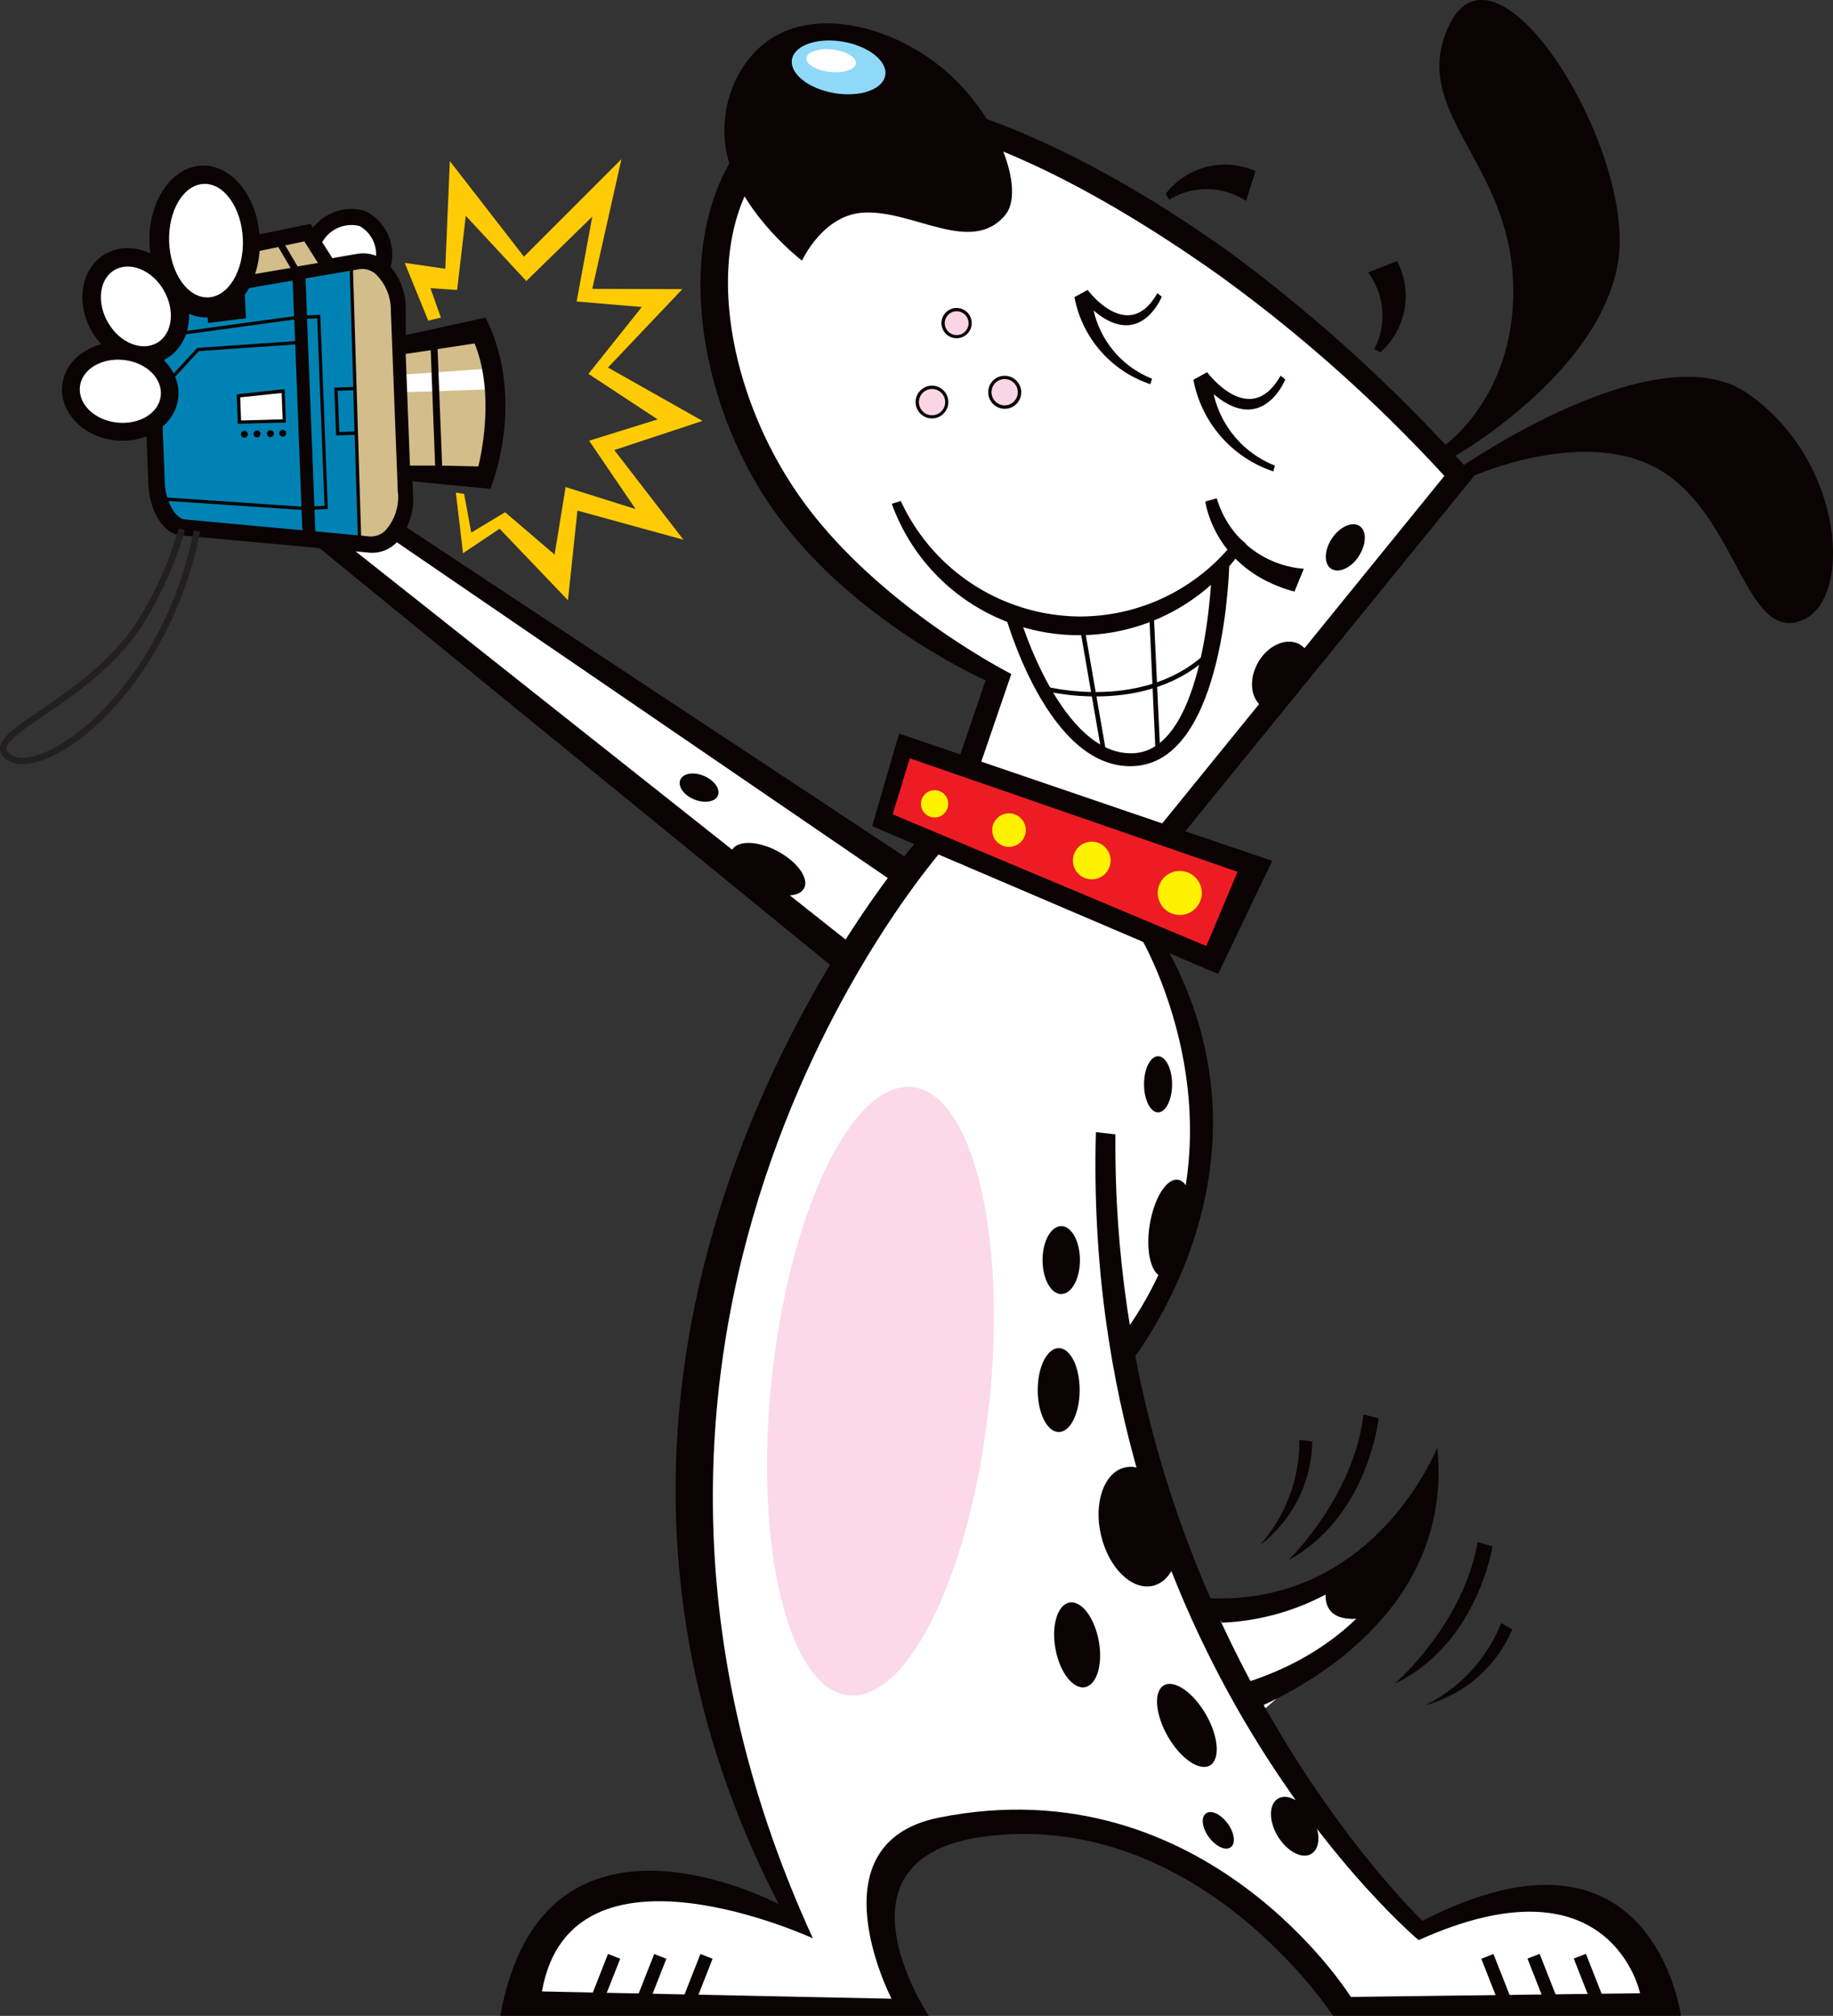 <svg xmlns="http://www.w3.org/2000/svg" xmlns:xlink="http://www.w3.org/1999/xlink" width="133.29" height="146.56" viewBox="0 0 133.29 146.56">
  <rect x="0" y="0" width="133.29" height="146.56" fill="#333333" stroke="none"/>
  <defs>
    <clipPath id="clip-path">
      <rect id="Rectangle_85583" data-name="Rectangle 85583" width="133.29" height="146.56" fill="#fff"/>
    </clipPath>
  </defs>
  <g id="Dog" clip-path="url(#clip-path)">
    <path id="Path_16737" data-name="Path 16737" d="M56.86,79.88l-3.24,8.38L50.38,101.1l.81,18.24,2.43,9.86,4.19,10.41-5.54-1.76-2.3-.81H43.89l-4.86,3.65-1.22,4.87H65.78l-1.62-4.19.14-3.65,1.08-2.97,3.24-1.76,5.41-.68,4.46.27,3.24.81,5.13,2.84,5.41,3.65,5.13,6.08,23.52.27-2.3-5.95-4.87-2.29-6.48.81-4.19,1.35-7.97-9.05-4.06-6.08,4.73-4.06,5.04-4.03-3.34-2.15L92,116.93l-4.28.71-4.37-11.41-1.66-8.15,2.26-3.05,2.55-5.22,1.19-6.49L87.39,79l-1.38-5.21L83.16,67.2l1.97-6.69,21.04-25.86L97,25.43l-5.81-4.6-3.92-2.97-5-3.24-4.46-2.17L73.49,10.7,53.76,12.81l-1.57,4.53-.4,4.92,1.38,6.39,3.14,6,4.34,5.64,6.21,5.81,5.78,3.59L70.48,55.2l-2.67,6.58-5.13,6.48Z" fill="#fff"/>
    <path id="Path_16738" data-name="Path 16738" d="M65.04,5.32c-.11,1.33-2.02,2.25-4.25,2.06s-3.96-1.42-3.85-2.75,2.02-2.25,4.25-2.06S65.15,3.99,65.04,5.32Z" fill="#8ed8f8"/>
    <path id="Path_16739" data-name="Path 16739" d="M65.55,54.25l25.56,8.56-2.96,6.77L64.12,59.73Z" fill="#ed1c24"/>
    <path id="Path_16740" data-name="Path 16740" d="M68.95,58.44a.99.99,0,1,1-.99-.99A.986.986,0,0,1,68.95,58.44Z" fill="#fff200"/>
    <path id="Path_16741" data-name="Path 16741" d="M74.59,60.35a1.22,1.22,0,1,1-1.22-1.22A1.225,1.225,0,0,1,74.59,60.35Z" fill="#fff200"/>
    <path id="Path_16742" data-name="Path 16742" d="M80.76,62.56a1.37,1.37,0,1,1-1.37-1.37A1.372,1.372,0,0,1,80.76,62.56Z" fill="#fff200"/>
    <path id="Path_16743" data-name="Path 16743" d="M87.39,64.92a1.6,1.6,0,1,1-1.6-1.6A1.6,1.6,0,0,1,87.39,64.92Z" fill="#fff200"/>
    <path id="Path_16744" data-name="Path 16744" d="M74.16,28.55a1.08,1.08,0,1,1-1.08-1.08A1.076,1.076,0,0,1,74.16,28.55Z" fill="#fad5e5"/>
    <path id="Path_16745" data-name="Path 16745" d="M70.53,23.46a.97.97,0,1,1-.97-.97A.98.98,0,0,1,70.53,23.46Z" fill="#fad5e5"/>
    <path id="Path_16746" data-name="Path 16746" d="M68.91,29.25a1.135,1.135,0,1,1-1.13-1.14A1.137,1.137,0,0,1,68.91,29.25Z" fill="#fad5e5"/>
    <path id="Path_16747" data-name="Path 16747" d="M71.93,101.97c-1.28,12.21-5.85,21.74-10.22,21.28s-6.88-10.73-5.6-22.94,5.85-21.74,10.23-21.28,6.88,10.73,5.6,22.94Z" fill="#fbd9e8"/>
    <path id="Path_16748" data-name="Path 16748" d="M28.88,38.48,66.25,63.56l-3.94,6.78L24.65,39.37l2.95.29Z" fill="#fff"/>
    <path id="Path_16749" data-name="Path 16749" d="M25.57,19.2l.58,20.14,1.29.13,1.04-.84.97-1.36L28.8,21.78l-.65-1.93-1.03-.58Z" fill="#d3bd8b"/>
    <path id="Path_16750" data-name="Path 16750" d="M29.32,25.27l6.28-.84L35.55,34.5l-6.17-.2Z" fill="#d3bd8b"/>
    <path id="Path_16751" data-name="Path 16751" d="M23.77,19.07l-1.42-2.26-3.81.97-.58,2.78Z" fill="#d3bd8b"/>
    <path id="Path_16752" data-name="Path 16752" d="M27.9,19.46v-2l-.97-1.03-1.29-.78-1.36.13-.71.58-.64,1.1,1.09,2,2.59-.39Z" fill="#fff"/>
    <path id="Path_16753" data-name="Path 16753" d="M17.96,20.56l7.55-1.55.64,20.33-13.1-1.1s-1.22-.77-1.22-.97-.65-6.39-.65-6.39l.13-5.61,1.61-3.94Z" fill="#0083b4"/>
    <path id="Path_16754" data-name="Path 16754" d="M20.57,28.41v2.07l-3.17.18-.11-1.79Z" fill="#fff"/>
    <path id="Path_16755" data-name="Path 16755" d="M35.5,26.8l-6.14.43-.08,1.29,6.32-.21Z" fill="#fff"/>
    <path id="Path_16756" data-name="Path 16756" d="M51.08,30.6l-6.87-3.88,5.41-5.7L43.07,21l2.12-9.43L38.1,18.66l-5.39-6.95-.33,7.83-2.95-.43,1.71,4.2.92-.22-.76-2.14,1.94.13.63-5.39,4.4,4.74,4.8-4.68-1.14,6.17,4.74.4-3.88,4.86,5.03,3.31-4.98,1.55,3.38,4.97-5.09-1.6-.8,4.91-3.6-3.08-2.46,1.48-.52-2.81-.6-.1.52,4.41,2.66-1.78,4.97,5.2.69-6.52,7.71,2.12-5.03-6.52Z" fill="#ffcb05"/>
    <path id="Path_16757" data-name="Path 16757" d="M62.24,4.61c-.05.45-.9.73-1.89.62s-1.76-.56-1.71-1.01.89-.73,1.89-.62,1.76.56,1.71,1.02Z" fill="#fff"/>
    <path id="Path_16758" data-name="Path 16758" d="M35.32,23.09l-5.81,1.27V22.44a4.643,4.643,0,0,0-1.49-3.43,2.48,2.48,0,0,0-2-.56s-.73.12-1.85.32l-1.59-2.5-.33.07-5.87,1.21-1.21,2.76-2.72.46c-1.26.21-2.15,1.9-2.07,3.91l.41,10.5c.08,2.02,1.09,3.62,2.36,3.74l13.71,1.26a2.483,2.483,0,0,0,1.95-.71,4.632,4.632,0,0,0,1.22-3.53l-.04-.95,5.67.55s2.67-6.43-.35-12.45Zm-4,2.36.32,8.4H29.81l-.31-8.12,1.82-.27Zm3.47,8.46-2.64-.06-.33-8.47,2.69-.41c1.61,3.93.27,8.94.27,8.94ZM17.19,18.59c.24-.05,1.75-.36,3.05-.63l.89,1.52c-1.54.26-3.22.55-4.68.8.29-.65.64-1.46.74-1.68Zm4.8,19.96c-3.84-.35-8.56-.79-8.56-.79-.42-.04-.89-.56-1.18-1.34l9.68.65Zm-.07-1.72-9.75-.66A4.213,4.213,0,0,1,11.98,35l-.4-10.29v-.14l9.82-1.34Zm-.54-13.84-9.8,1.34c.05-1.36.65-2.38,1.23-2.48l8.47-1.45Zm-.63-5.15c.66-.14,1.2-.25,1.38-.29.18.28.67,1.05.99,1.57-.46.08-.96.16-1.48.25l-.9-1.53Zm1.58,5.33c.27-.01.62-.02.74-.03,0,.23.52,13.41.53,13.64-.12,0-.47.02-.74.03Zm3.46,8.2c-.23,0-.95.04-1.12.04,0-.21-.11-2.79-.12-3,.17,0,.94-.04,1.14-.04l.09,3Zm-.1-3.24-1.26.05h-.12l.13,3.48,1.35-.05.23,7.31c-.71-.07-1.82-.17-3.09-.29l-.06-1.58.97-.04-.55-14.12h-.12l-.85.04-.1-2.69,3.21-.55Zm3.25,7.69a3.628,3.628,0,0,1-.91,2.74,1.485,1.485,0,0,1-1.17.44s-.22-.02-.6-.06l-.59-19.29.44-.08a1.486,1.486,0,0,1,1.2.35,3.614,3.614,0,0,1,1.11,2.66l.51,13.23Z" fill="#0a0203"/>
    <path id="Path_16759" data-name="Path 16759" d="M17.88,23.14l-.07-1.68-2.79.48.11,1.54Z" fill="#0a0203"/>
    <path id="Path_16760" data-name="Path 16760" d="M20.7,28.3h-.13l-3.36.37.08,2.14,3.5-.09Zm-.15,2.19c-.21,0-2.81.08-3.02.08,0-.19-.06-1.5-.06-1.68.2-.02,2.79-.3,3.01-.32,0,.21.07,1.72.08,1.92Z" fill="#0a0203"/>
    <path id="Path_16761" data-name="Path 16761" d="M66.03,7.07c7.36,1.32,16.34,6.14,23.79,11.57a114.218,114.218,0,0,1,17.36,15.98L85.81,60.9l-1.75-.48L105.03,34.6A108.379,108.379,0,0,0,88.76,20.09C76.98,11.7,62.54,4.76,56.22,11.19,50.84,16.67,52.5,28,58.09,36.01S73.54,49,73.54,49l-2.55,7.44-1.43-.8,2.11-6.18S61.84,45.14,56.12,36.9c-5.7-8.2-7.39-20.59-1.53-27.19L66.03,7.06Z" fill="#0a0203"/>
    <path id="Path_16762" data-name="Path 16762" d="M69.4,5.73C66.11,2.55,60.99.75,57.22,2.22c-3.6,1.41-5.27,5.85-4.25,9.44,1.17,4.1,5.35,7.29,5.35,7.29s1.49-3.3,4.43-3.49c3.62-.24,7.88,3.14,10.35.17,1.39-1.67-.25-6.56-3.71-9.9Zm-5.03-.25c-.17,1.03-1.84,1.61-3.71,1.29s-3.25-1.42-3.07-2.45,1.84-1.61,3.71-1.29S64.55,4.45,64.37,5.48Z" fill="#0a0203"/>
    <path id="Path_16763" data-name="Path 16763" d="M106.19,33.99s14.24-9.93,20.84-5.42c7.2,4.93,7.78,15.35,3.82,16.6s-4.51-7.5-10-10.91-13.89.42-13.89.42l-.76-.7Z" fill="#0a0203"/>
    <path id="Path_16764" data-name="Path 16764" d="M105.7,33.22s10.56-5.97,11.95-14.1-8.8-24.73-12.3-17.23c-2.86,6.13,4.17,9.66,4.66,18.27s-5.14,12.36-5.14,12.36Z" fill="#0a0203"/>
    <path id="Path_16765" data-name="Path 16765" d="M68.46,23.49a1.1,1.1,0,1,0,1.1-1.1A1.1,1.1,0,0,0,68.46,23.49Zm.24,0a.865.865,0,1,1,.86.87A.869.869,0,0,1,68.7,23.49Z" fill="#0a0203"/>
    <path id="Path_16766" data-name="Path 16766" d="M71.86,28.51a1.2,1.2,0,1,0,1.2-1.19A1.195,1.195,0,0,0,71.86,28.51Zm.24,0a.955.955,0,1,1,.96.96A.96.96,0,0,1,72.1,28.51Z" fill="#0a0203"/>
    <path id="Path_16767" data-name="Path 16767" d="M66.58,29.23a1.193,1.193,0,0,0,1.19,1.19,1.19,1.19,0,1,0,0-2.38A1.193,1.193,0,0,0,66.58,29.23Zm.24,0a.955.955,0,1,1,.95.96A.958.958,0,0,1,66.82,29.23Z" fill="#0a0203"/>
    <path id="Path_16768" data-name="Path 16768" d="M94.52,46.85c-.96-.54-2.32.05-3.04,1.32s-.53,2.74.43,3.29a.939.939,0,0,0,.15.06l3.21-3.71a1.669,1.669,0,0,0-.75-.95Z" fill="#0a0203"/>
    <path id="Path_16769" data-name="Path 16769" d="M98.81,40.44c-.57.86-1.47,1.26-2.01.91s-.52-1.34.05-2.2,1.47-1.26,2.01-.91.51,1.34-.06,2.2Z" fill="#0a0203"/>
    <path id="Path_16770" data-name="Path 16770" d="M65.38,53.33l-1.96,6.73L88.58,70.81l3.93-8.22L65.37,53.33ZM87.72,68.78,64.91,59.2l1.25-4.07,23.83,8.25Z" fill="#0a0203"/>
    <path id="Path_16771" data-name="Path 16771" d="M115.323,142.044l-.884.348,1.241,3.155.884-.348Z" fill="#0a0203"/>
    <path id="Path_16772" data-name="Path 16772" d="M111.958,142.047l-.884.347,1.24,3.155.884-.347Z" fill="#0a0203"/>
    <path id="Path_16773" data-name="Path 16773" d="M108.6,142.058l-.884.348,1.242,3.155.884-.348Z" fill="#0a0203"/>
    <path id="Path_16774" data-name="Path 16774" d="M44.212,142.054l-1.241,3.155.884.347L45.1,142.4Z" fill="#0a0203"/>
    <path id="Path_16775" data-name="Path 16775" d="M47.572,142.057l-1.241,3.155.884.348,1.241-3.155Z" fill="#0a0203"/>
    <path id="Path_16776" data-name="Path 16776" d="M50.933,142.057l-1.24,3.155.884.348,1.24-3.156Z" fill="#0a0203"/>
    <path id="Path_16777" data-name="Path 16777" d="M87.37,116.16c12.52.9,17.14-10.92,17.14-10.92,1.43,14.01-14.21,19.37-14.21,19.37l-.63-2.01c12.53-3.45,13.99-13.95,13.99-13.95a17.589,17.589,0,0,1-14.79,9.32Z" fill="#0a0203"/>
    <path id="Path_16778" data-name="Path 16778" d="M96.41,115.63c-.32,2.81,3.05,1.94,3.05,1.94l2.63-3.86,1.63-3.41.21-2.5-3.58,4.4-3.95,3.43Z" fill="#0a0203"/>
    <path id="Path_16779" data-name="Path 16779" d="M78.51,101.06c0,1.69-.68,3.05-1.52,3.05s-1.53-1.36-1.53-3.05.68-3.05,1.53-3.05S78.51,99.38,78.51,101.06Z" fill="#0a0203"/>
    <path id="Path_16780" data-name="Path 16780" d="M78.53,91.61c0,1.37-.61,2.47-1.36,2.47s-1.36-1.11-1.36-2.47.61-2.47,1.36-2.47S78.53,90.25,78.53,91.61Z" fill="#0a0203"/>
    <path id="Path_16781" data-name="Path 16781" d="M89.27,132.57c.5.68.6,1.45.22,1.73s-1.08-.06-1.58-.73-.6-1.45-.22-1.73S88.77,131.89,89.27,132.57Z" fill="#0a0203"/>
    <path id="Path_16782" data-name="Path 16782" d="M79.9,119.3c.31,1.7-.14,3.2-1.01,3.36s-1.83-1.09-2.14-2.78.14-3.2,1.01-3.37S79.59,117.6,79.9,119.3Z" fill="#0a0203"/>
    <path id="Path_16783" data-name="Path 16783" d="M87.69,124.64c.93,1.61,1.05,3.27.29,3.71s-2.14-.5-3.06-2.11-1.05-3.27-.29-3.71S86.76,123.03,87.69,124.64Z" fill="#0a0203"/>
    <path id="Path_16784" data-name="Path 16784" d="M85.55,110.33c.57,2.38-.2,4.6-1.71,4.96s-3.2-1.27-3.77-3.64.2-4.59,1.71-4.96S84.98,107.96,85.55,110.33Z" fill="#0a0203"/>
    <path id="Path_16785" data-name="Path 16785" d="M95.36,132.02c.68,1.1.68,2.33.01,2.75s-1.76-.15-2.44-1.25-.68-2.33-.01-2.75,1.76.15,2.45,1.25Z" fill="#0a0203"/>
    <path id="Path_16786" data-name="Path 16786" d="M88.25,28.65c3.58,3.04,5.21-1.06,5.21-1.06l-.34-.28c-2.23,3.95-5.34-.25-5.34-.25l-1,.55a8.712,8.712,0,0,0,5.81,6.66l.12-.42a7.32,7.32,0,0,1-4.46-5.21Z" fill="#0a0203"/>
    <path id="Path_16787" data-name="Path 16787" d="M79.53,22.58c3.4,2.89,4.95-1.01,4.95-1.01l-.32-.26c-2.12,3.75-5.07-.23-5.07-.23l-.96.52a8.277,8.277,0,0,0,5.52,6.33l.12-.4a6.991,6.991,0,0,1-4.24-4.94Z" fill="#0a0203"/>
    <path id="Path_16788" data-name="Path 16788" d="M99.48,19.81a5.212,5.212,0,0,1,.45,5.57l.45.23a5.473,5.473,0,0,0,1.21-6.63Z" fill="#0a0203"/>
    <path id="Path_16789" data-name="Path 16789" d="M90.61,14.61a5.214,5.214,0,0,0-5.59-.09l-.25-.44a5.462,5.462,0,0,1,6.53-1.64l-.69,2.16Z" fill="#0a0203"/>
    <path id="Path_16790" data-name="Path 16790" d="M88.48,36.23a7.169,7.169,0,0,0,6.33,5.12l-.68,1.66c-5.88-1.58-6.48-6.55-6.48-6.55Z" fill="#0a0203"/>
    <path id="Path_16791" data-name="Path 16791" d="M78.54,44.82a14.452,14.452,0,0,1-13.04-8.4l-.65.21a14.452,14.452,0,0,0,25.76,2.9l-.6-.5a14.3,14.3,0,0,1-11.46,5.79Z" fill="#0a0203"/>
    <path id="Path_16792" data-name="Path 16792" d="M73.04,44.52s3.14,11.77,9.62,11.16,6.73-14.7,6.73-14.7l-1.28.6s-.38,12.88-5.65,13.18-8.29-9.87-8.29-9.87l-1.13-.38Z" fill="#0a0203"/>
    <path id="Path_16793" data-name="Path 16793" d="M83.57,44.68l.45,9.87.34-.02-.46-9.87Z" fill="#0a0203"/>
    <path id="Path_16794" data-name="Path 16794" d="M78.859,45.617l-.325.057,1.584,9.113.325-.056Z" fill="#0a0203"/>
    <path id="Path_16795" data-name="Path 16795" d="M75.87,49.86l-.09.32c.08.02,7.68,2.08,12.44-2.75l-.24-.23c-4.62,4.69-12.04,2.69-12.11,2.67Z" fill="#0a0203"/>
    <path id="Path_16796" data-name="Path 16796" d="M107.45,112.11c-1.05,6.01-6.03,10.3-6.03,10.3,6.01-2.88,7.11-9.98,7.11-9.98Z" fill="#0a0203"/>
    <path id="Path_16797" data-name="Path 16797" d="M99.15,102.84c-.73,6.06-5.48,10.6-5.48,10.6,5.85-3.18,6.58-10.34,6.58-10.34Z" fill="#0a0203"/>
    <path id="Path_16798" data-name="Path 16798" d="M103.62,123.98a11.345,11.345,0,0,0,5.54-5.98l.81.46A9.64,9.64,0,0,1,103.62,123.98Z" fill="#0a0203"/>
    <path id="Path_16799" data-name="Path 16799" d="M91.63,112.32a11.4,11.4,0,0,0,2.86-7.64l.93.12a9.627,9.627,0,0,1-3.78,7.52Z" fill="#0a0203"/>
    <path id="Path_16800" data-name="Path 16800" d="M103.44,139.65S80.78,118.11,81.11,82.47l-1.42-.16c-1.06,38.24,23.47,58.74,23.47,58.74,14-6.32,16.1,3.86,16.1,3.86l-21.03.27s-10.54-16.92-29.94-13.04c-9.32,1.86-3.46,13.17-3.46,13.17l-25.42-.53c2.11-12,19.7-3.86,19.7-3.86-20.76-45.25,9.51-79.24,9.51-79.24l-1.75-.77S35.06,96.7,56.63,138.44c0,0-17.15-9.18-20.25,8.11H67.54s-7.79-11.62,4.26-13.06c15.49-1.85,25.13,13.06,25.13,13.06h25.3s-2-15.53-18.78-6.91Z" fill="#0a0203"/>
    <path id="Path_16801" data-name="Path 16801" d="M84.46,68.24c9.83,16.85-2.81,31.54-2.81,31.54l-.51-2.04c10.98-14.17,1.79-29.62,1.79-29.62l1.53.13Z" fill="#0a0203"/>
    <path id="Path_16802" data-name="Path 16802" d="M86.62,89.54c-.3,1.95-1.23,3.43-2.06,3.3s-1.27-1.82-.96-3.77,1.23-3.43,2.06-3.3S86.93,87.59,86.62,89.54Z" fill="#0a0203"/>
    <path id="Path_16803" data-name="Path 16803" d="M85.23,78.83c0,1.13-.46,2.04-1.02,2.04s-1.02-.91-1.02-2.04.46-2.04,1.02-2.04S85.23,77.7,85.23,78.83Z" fill="#0a0203"/>
    <path id="Path_16804" data-name="Path 16804" d="M14.67,12.04c-2.21.09-3.92,2.62-3.8,5.67s2.01,5.45,4.22,5.36,3.92-2.62,3.8-5.67-2.01-5.45-4.23-5.36Z" fill="#0a0203"/>
    <path id="Path_16805" data-name="Path 16805" d="M7.64,18.47c-1.75,1.03-2.18,3.56-.94,5.66s3.65,2.97,5.4,1.94,2.18-3.56.95-5.66-3.65-2.97-5.4-1.94Z" fill="#0a0203"/>
    <path id="Path_16806" data-name="Path 16806" d="M9.15,24.91c-2.33-.26-4.39,1.11-4.62,3.07s1.48,3.76,3.81,4.03,4.39-1.11,4.62-3.07S11.48,25.18,9.15,24.91Z" fill="#0a0203"/>
    <path id="Path_16807" data-name="Path 16807" d="M23.21,18.15a2.435,2.435,0,0,1,2.93-1.72,2.349,2.349,0,0,1,1.05,2.9l1.04.58a3.535,3.535,0,0,0-1.65-4.56,3.515,3.515,0,0,0-4.28,2.01l.8,1.17c.04-.12.07-.25.12-.37Z" fill="#0a0203"/>
    <path id="Path_16808" data-name="Path 16808" d="M15.14,21.62c-1.48.06-2.75-1.74-2.84-4.02s1.04-4.17,2.52-4.23,2.75,1.75,2.84,4.02S16.62,21.56,15.14,21.62Z" fill="#fff"/>
    <path id="Path_16809" data-name="Path 16809" d="M11.43,24.92c-1.12.66-2.72,0-3.57-1.46s-.65-3.18.47-3.83,2.72,0,3.57,1.46S12.55,24.27,11.43,24.92Z" fill="#fff"/>
    <path id="Path_16810" data-name="Path 16810" d="M8.49,30.72c-1.62-.18-2.82-1.35-2.68-2.61s1.57-2.12,3.2-1.94,2.82,1.35,2.68,2.61S10.12,30.9,8.5,30.72Z" fill="#fff"/>
    <path id="Path_16811" data-name="Path 16811" d="M66.3,62.62,28.88,37.89l-.86.96,37.1,25.37Z" fill="#0a0203"/>
    <path id="Path_16812" data-name="Path 16812" d="M62.25,68.91,24.83,39.27l-2.21.08L61.09,70.74Z" fill="#0a0203"/>
    <path id="Path_16813" data-name="Path 16813" d="M58.47,64.58c-.38.72-1.87.69-3.32-.08s-2.31-1.98-1.92-2.7,1.87-.69,3.31.08S58.85,63.86,58.47,64.58Z" fill="#0a0203"/>
    <path id="Path_16814" data-name="Path 16814" d="M52.21,57.83c-.2.47-.97.6-1.73.29s-1.21-.96-1.01-1.43.97-.6,1.72-.28,1.21.95,1.01,1.42Z" fill="#0a0203"/>
    <path id="Path_16815" data-name="Path 16815" d="M21.9,24.89l-7.5.52-1.96,2.13" fill="none" stroke="#0a0203" stroke-width="0.24"/>
    <path id="Path_16816" data-name="Path 16816" d="M20.81,31.5a.25.25,0,1,1-.25-.25A.248.248,0,0,1,20.81,31.5Z" fill="#0a0203"/>
    <path id="Path_16817" data-name="Path 16817" d="M19.91,31.53a.25.25,0,0,1-.5,0,.25.25,0,0,1,.5,0Z" fill="#0a0203"/>
    <path id="Path_16818" data-name="Path 16818" d="M18.94,31.55a.25.25,0,1,1-.25-.25A.248.248,0,0,1,18.94,31.55Z" fill="#0a0203"/>
    <path id="Path_16819" data-name="Path 16819" d="M18.02,31.57a.25.25,0,1,1-.25-.25A.248.248,0,0,1,18.02,31.57Z" fill="#0a0203"/>
    <path id="Path_16820" data-name="Path 16820" d="M14.32,38.6C11.91,50.89,2.37,57.25.38,54.81c-1.26-1.55,6.05-3.9,9.64-9.27a26.691,26.691,0,0,0,3.2-7.06" fill="none" stroke="#231f20" stroke-width="0.47"/>
  </g>
</svg>
